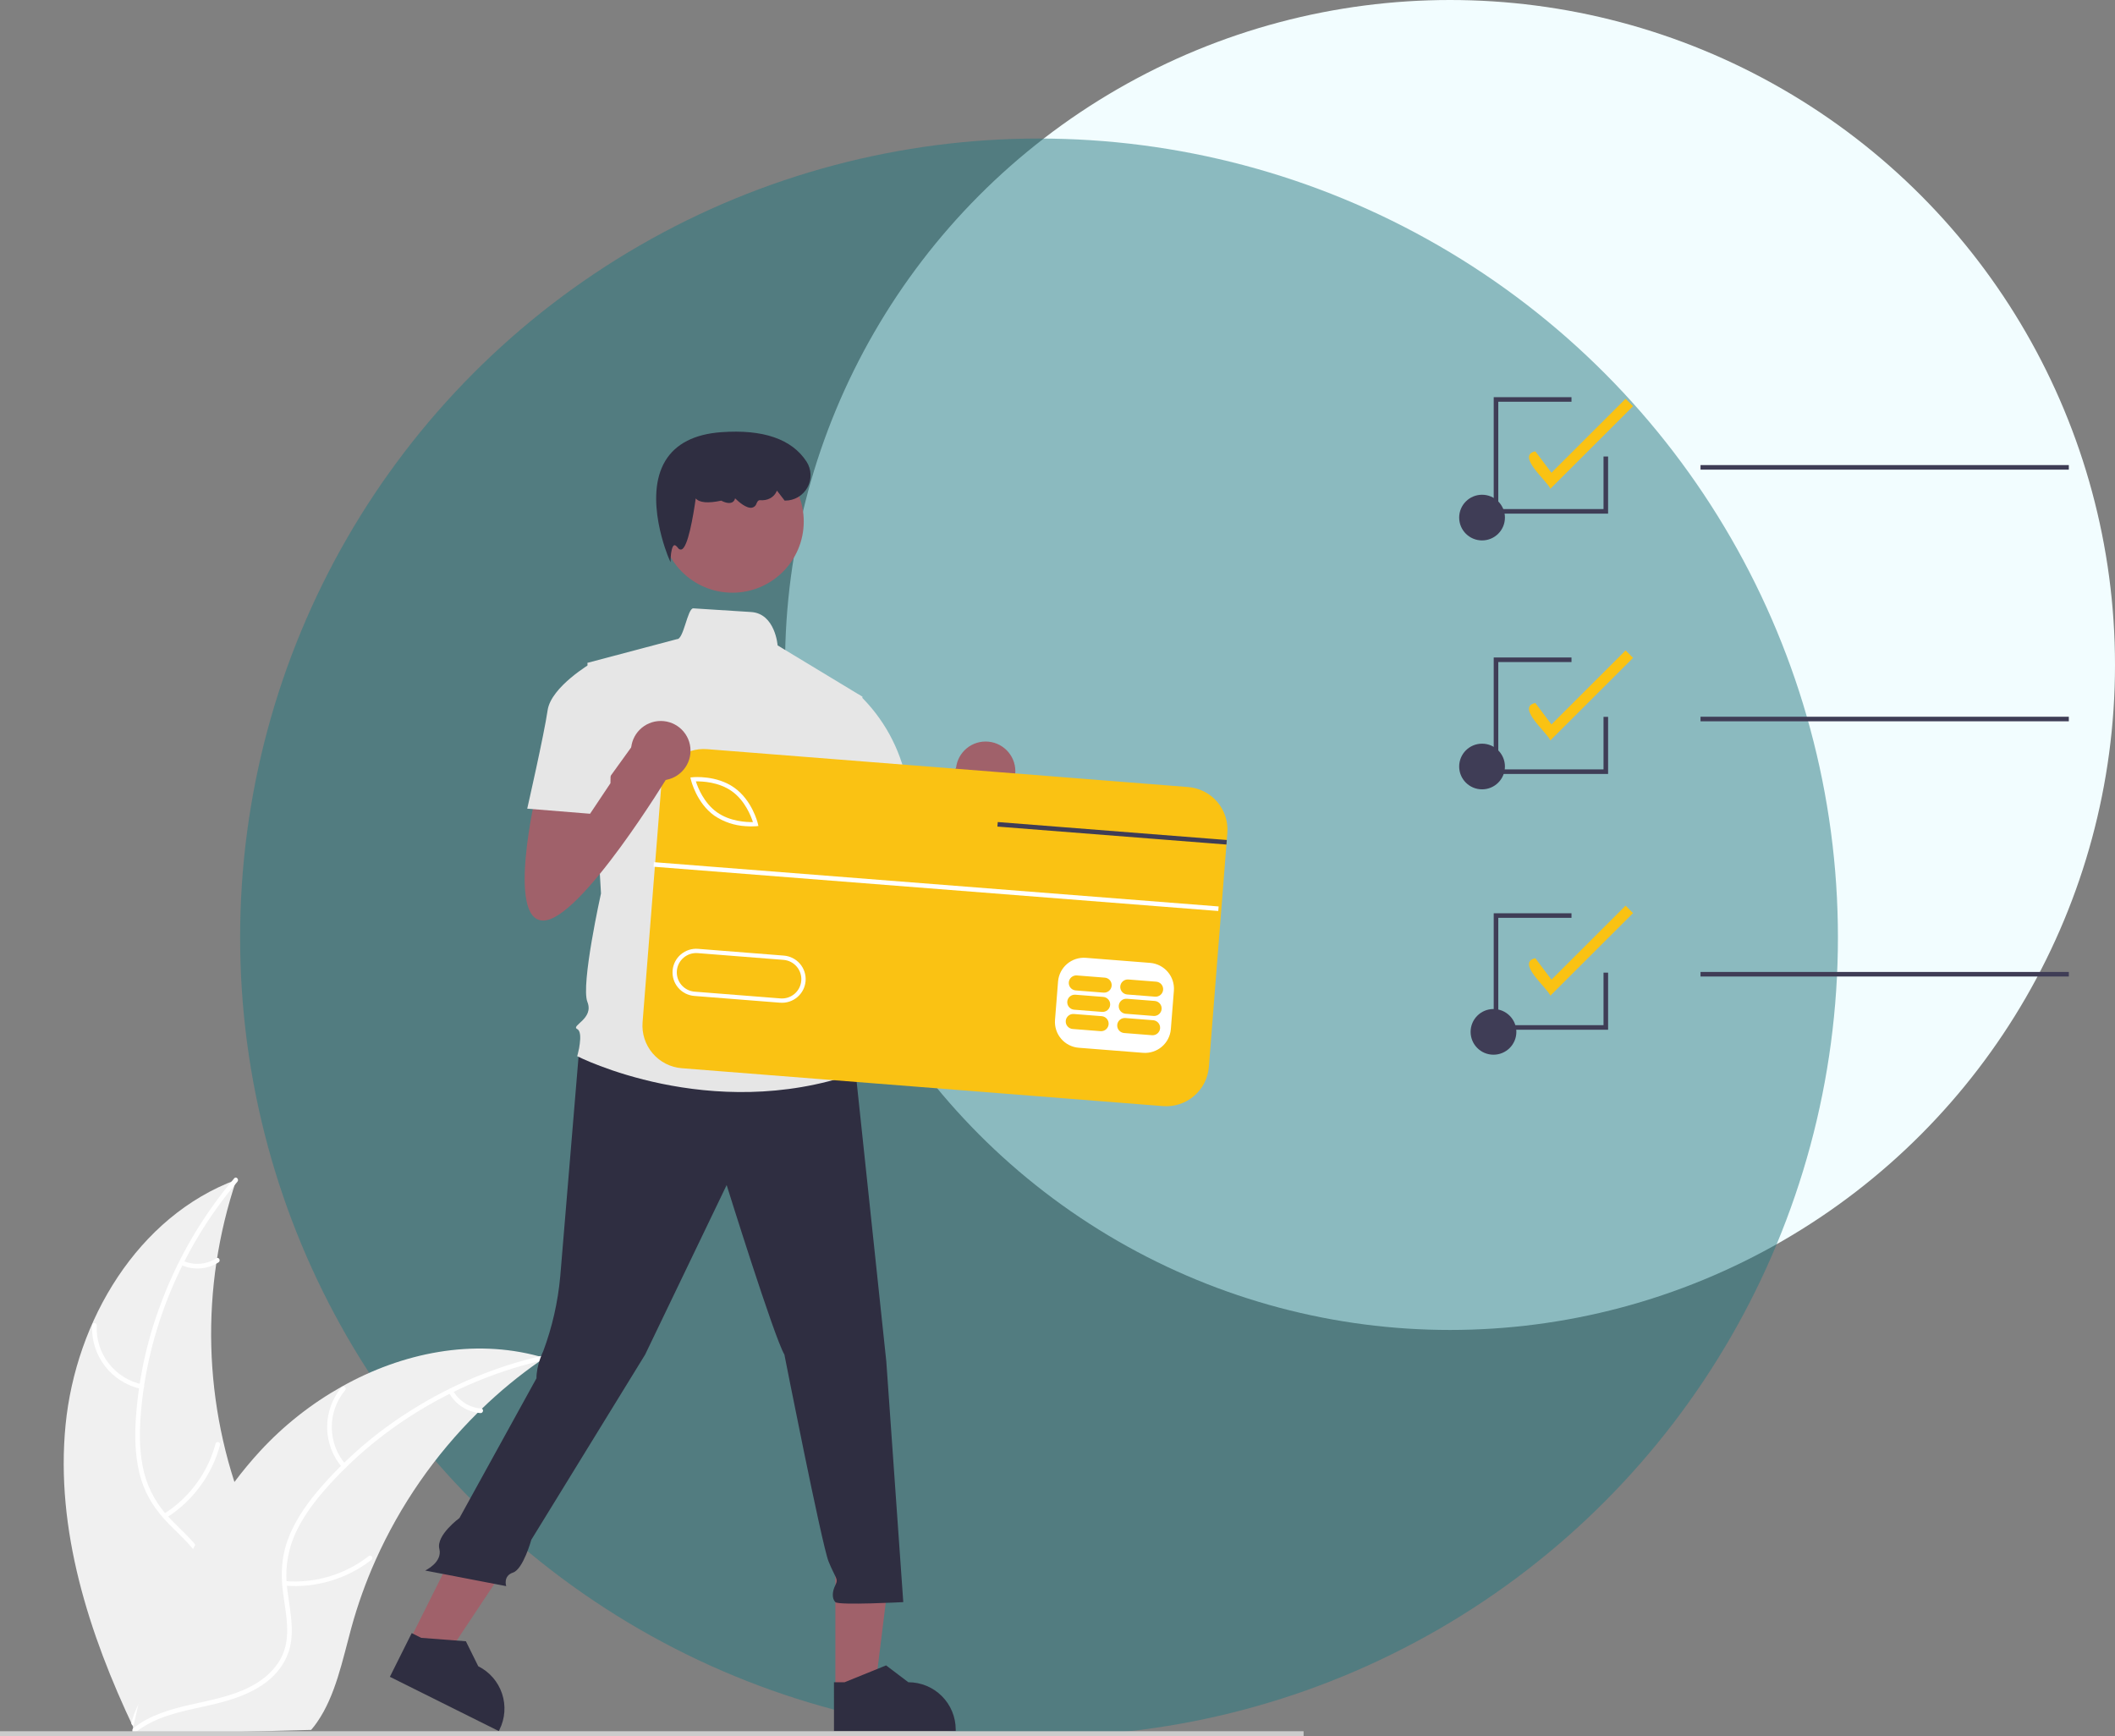 <svg width="229" height="188" viewBox="0 0 229 188" fill="none" xmlns="http://www.w3.org/2000/svg">
    <rect x="0" y="0" width="229" height="188" fill="#808080" stroke="none"/>
    <circle cx="157" cy="72" r="72" fill="#F2FDFF"/>
    <circle cx="112.5" cy="101.5" r="86.5" fill="#247881" fill-opacity="0.5"/>
    <g clip-path="url(#clip0_0_1)">
    <path d="M7.099 154.287C8.209 142.975 14.919 131.684 25.594 127.734C21.649 139.45 21.983 152.181 26.536 163.675C28.308 168.102 30.74 172.841 29.301 177.386C28.405 180.214 26.091 182.42 23.478 183.83C20.863 185.24 17.94 185.956 15.054 186.657L14.495 187.144C9.615 176.875 5.989 165.599 7.099 154.287Z" fill="#F0F0F0"/>
    <path d="M25.707 127.944C19.679 135.047 15.886 144.118 15.222 153.417C15.079 155.427 15.109 157.479 15.599 159.444C16.092 161.356 17.089 163.101 18.486 164.498C19.763 165.827 21.223 167.039 22.154 168.655C23.135 170.357 23.222 172.319 22.629 174.17C21.904 176.435 20.406 178.305 18.878 180.083C17.182 182.057 15.389 184.08 14.713 186.656C14.631 186.968 14.151 186.823 14.232 186.511C15.408 182.03 19.667 179.391 21.625 175.331C22.539 173.436 22.886 171.256 21.932 169.306C21.098 167.601 19.594 166.35 18.29 165.016C16.92 163.615 15.858 162.066 15.282 160.179C14.693 158.248 14.583 156.193 14.674 154.188C14.915 149.642 15.871 145.163 17.506 140.913C19.345 136.053 22.003 131.543 25.365 127.577C25.573 127.332 25.914 127.701 25.707 127.944L25.707 127.944Z" fill="white"/>
    <path d="M15.278 150.383C13.718 150.047 12.329 149.169 11.357 147.905C10.386 146.642 9.896 145.074 9.976 143.483C9.979 143.419 10.008 143.358 10.056 143.314C10.104 143.27 10.167 143.246 10.232 143.248C10.297 143.249 10.359 143.276 10.405 143.322C10.451 143.368 10.477 143.43 10.477 143.495C10.401 144.977 10.857 146.437 11.764 147.612C12.671 148.787 13.969 149.599 15.423 149.903C15.739 149.969 15.592 150.449 15.278 150.383V150.383Z" fill="white"/>
    <path d="M17.75 163.91C20.506 162.168 22.503 159.454 23.343 156.307C23.426 155.996 23.907 156.141 23.824 156.452C22.944 159.725 20.859 162.545 17.988 164.351C17.714 164.523 17.478 164.081 17.75 163.91Z" fill="white"/>
    <path d="M19.822 136.515C20.399 136.771 21.03 136.879 21.659 136.831C22.287 136.782 22.894 136.579 23.425 136.239C23.696 136.063 23.932 136.506 23.662 136.68C23.074 137.053 22.404 137.277 21.709 137.332C21.015 137.387 20.317 137.271 19.677 136.995C19.615 136.974 19.563 136.93 19.532 136.872C19.501 136.814 19.493 136.746 19.51 136.683C19.529 136.619 19.573 136.566 19.632 136.535C19.69 136.503 19.759 136.496 19.822 136.515H19.822Z" fill="white"/>
    <path d="M58.953 147.018C58.787 147.133 58.62 147.247 58.454 147.366C56.224 148.914 54.124 150.64 52.175 152.528C52.022 152.672 51.869 152.819 51.72 152.967C47.072 157.565 43.319 162.984 40.653 168.95C39.594 171.325 38.717 173.777 38.031 176.284C37.084 179.747 36.332 183.577 34.352 186.441C34.149 186.742 33.927 187.031 33.688 187.304L15.133 187.787C15.09 187.767 15.047 187.752 15.004 187.731L14.264 187.785C14.29 187.653 14.321 187.517 14.347 187.385C14.362 187.308 14.381 187.232 14.396 187.155C14.407 187.104 14.419 187.053 14.426 187.006C14.43 186.989 14.434 186.972 14.438 186.96C14.445 186.913 14.456 186.87 14.464 186.828C14.63 186.066 14.803 185.305 14.98 184.543C14.98 184.539 14.98 184.539 14.984 184.535C16.354 178.734 18.22 172.998 20.9 167.726C20.98 167.567 21.061 167.404 21.15 167.246C22.371 164.876 23.784 162.61 25.375 160.47C26.25 159.301 27.183 158.178 28.172 157.103C30.732 154.331 33.713 151.979 37.005 150.132C43.569 146.45 51.238 144.906 58.407 146.864C58.59 146.914 58.77 146.964 58.953 147.018Z" fill="#F0F0F0"/>
    <path d="M58.918 147.254C49.822 149.302 41.322 154.265 35.184 161.291C33.857 162.81 32.644 164.466 31.85 166.33C31.091 168.153 30.834 170.146 31.107 172.101C31.325 173.929 31.76 175.774 31.529 177.623C31.285 179.573 30.172 181.191 28.582 182.313C26.637 183.686 24.314 184.279 22.021 184.78C19.477 185.336 16.824 185.874 14.731 187.524C14.478 187.724 14.182 187.319 14.435 187.12C18.076 184.248 23.069 184.701 27.081 182.636C28.952 181.673 30.545 180.14 30.959 178.01C31.322 176.148 30.875 174.245 30.638 172.395C30.39 170.454 30.476 168.579 31.154 166.726C31.848 164.83 32.999 163.123 34.282 161.577C37.215 158.092 40.68 155.09 44.548 152.68C48.947 149.904 53.79 147.901 58.866 146.756C59.18 146.685 59.23 147.184 58.918 147.254H58.918Z" fill="white"/>
    <path d="M37.058 158.902C36.015 157.697 35.435 156.16 35.422 154.568C35.408 152.975 35.962 151.429 36.985 150.206C37.193 149.96 37.587 150.271 37.379 150.518C36.424 151.654 35.908 153.094 35.924 154.577C35.939 156.061 36.485 157.489 37.463 158.606C37.675 158.849 37.269 159.143 37.058 158.902V158.902Z" fill="white"/>
    <path d="M30.874 171.189C34.125 171.455 37.357 170.488 39.925 168.48C40.179 168.281 40.476 168.686 40.222 168.885C37.545 170.968 34.18 171.968 30.797 171.684C30.475 171.657 30.554 171.162 30.874 171.189H30.874Z" fill="white"/>
    <path d="M49.05 150.561C49.357 151.111 49.795 151.577 50.326 151.916C50.857 152.256 51.465 152.458 52.093 152.505C52.416 152.529 52.337 153.023 52.017 153C51.322 152.945 50.652 152.721 50.064 152.347C49.476 151.973 48.989 151.462 48.645 150.857C48.608 150.803 48.593 150.736 48.603 150.671C48.613 150.606 48.648 150.547 48.7 150.507C48.753 150.468 48.821 150.452 48.886 150.462C48.952 150.472 49.011 150.508 49.05 150.561V150.561Z" fill="white"/>
    <path d="M167.859 52.925C167.582 52.108 164.108 49.332 166.237 48.865L167.983 51.189L176.009 43.176L176.817 43.982L167.859 52.925Z" fill="#FAC213"/>
    <path d="M167.859 80.172C167.582 79.356 164.108 76.579 166.237 76.113L167.983 78.437L176.009 70.424L176.817 71.23L167.859 80.172Z" fill="#FAC213"/>
    <path d="M167.859 107.809C167.582 106.993 164.108 104.217 166.237 103.75L167.983 106.074L176.009 98.061L176.817 98.867L167.859 107.809Z" fill="#FAC213"/>
    <path d="M160.468 85.465C161.836 85.465 162.945 84.358 162.945 82.993C162.945 81.627 161.836 80.52 160.468 80.52C159.1 80.52 157.991 81.627 157.991 82.993C157.991 84.358 159.1 85.465 160.468 85.465Z" fill="#3F3D56"/>
    <path d="M160.468 58.513C161.836 58.513 162.945 57.406 162.945 56.041C162.945 54.675 161.836 53.568 160.468 53.568C159.1 53.568 157.991 54.675 157.991 56.041C157.991 57.406 159.1 58.513 160.468 58.513Z" fill="#3F3D56"/>
    <path d="M224 50.353H184.122V50.848H224V50.353Z" fill="#3F3D56"/>
    <path d="M161.706 114.197C163.074 114.197 164.183 113.09 164.183 111.724C164.183 110.359 163.074 109.251 161.706 109.251C160.338 109.251 159.229 110.359 159.229 111.724C159.229 113.09 160.338 114.197 161.706 114.197Z" fill="#3F3D56"/>
    <path d="M224 77.601H184.122V78.096H224V77.601Z" fill="#3F3D56"/>
    <path d="M224 105.238H184.122V105.732H224V105.238Z" fill="#3F3D56"/>
    <path d="M174.115 111.494H161.731V98.883H170.152V99.377H162.226V110.999H173.62V105.312H174.115V111.494Z" fill="#3F3D56"/>
    <path d="M174.115 83.799H161.731V71.189H170.152V71.683H162.226V83.305H173.62V77.618H174.115V83.799Z" fill="#3F3D56"/>
    <path d="M174.115 55.611H161.731V43H170.152V43.495H162.226V55.116H173.62V49.429H174.115V55.611Z" fill="#3F3D56"/>
    <path d="M93.256 87.947C93.256 87.947 89.946 101.898 93.992 101.898C98.037 101.898 107.599 86.111 107.599 86.111L104.289 82.072L98.348 90.306L98.037 86.111L93.256 87.947Z" fill="#A0616A"/>
    <path d="M106.717 86.717C108.495 86.717 109.936 85.278 109.936 83.503C109.936 81.727 108.495 80.288 106.717 80.288C104.938 80.288 103.497 81.727 103.497 83.503C103.497 85.278 104.938 86.717 106.717 86.717Z" fill="#A0616A"/>
    <path d="M90.45 182.966L94.736 182.966L96.775 166.462L90.449 166.462L90.45 182.966Z" fill="#A0616A"/>
    <path d="M90.299 187.43L103.479 187.43V187.263C103.479 185.905 102.938 184.602 101.976 183.642C101.014 182.681 99.709 182.142 98.349 182.142H98.348L95.941 180.318L91.449 182.142L90.298 182.142L90.299 187.43Z" fill="#2F2E41"/>
    <path d="M44.346 177.628L48.181 179.538L57.388 165.68L51.728 162.86L44.346 177.628Z" fill="#A0616A"/>
    <path d="M42.214 181.554L54.007 187.43L54.081 187.281C54.689 186.065 54.788 184.659 54.357 183.371C53.926 182.083 53 181.018 51.782 180.411L51.782 180.411L50.444 177.706L45.608 177.336L44.579 176.823L42.214 181.554Z" fill="#2F2E41"/>
    <path d="M141.145 187.446H0V188H141.145V187.446Z" fill="#CCCCCC"/>
    <path d="M62.739 113.256C62.739 113.256 61.026 133.816 60.658 138.222C60.406 140.984 59.788 143.7 58.819 146.299C58.819 146.299 58.084 147.767 58.084 149.236L49.748 164.36C49.748 164.36 47.201 166.229 47.569 167.698C47.936 169.166 46.033 170.047 46.033 170.047L54.811 171.736C54.811 171.736 54.443 170.635 55.547 170.268C56.65 169.901 57.528 166.716 57.528 166.716L69.852 146.666L78.678 128.309C78.678 128.309 83.827 144.83 84.93 146.666C84.93 146.666 88.976 167.226 89.711 169.061C90.447 170.897 90.815 170.897 90.447 171.631C90.079 172.366 90.079 173.1 90.447 173.467C90.815 173.834 97.802 173.467 97.802 173.467L95.963 147.4L92.653 116.194L75.736 111.054L62.739 113.256Z" fill="#2F2E41"/>
    <path d="M79.302 64.174C83.567 64.174 87.025 60.722 87.025 56.464C87.025 52.206 83.567 48.754 79.302 48.754C75.036 48.754 71.579 52.206 71.579 56.464C71.579 60.722 75.036 64.174 79.302 64.174Z" fill="#A0616A"/>
    <path d="M93.389 75.441L84.196 69.88C84.196 69.88 83.941 66.427 81.321 66.265C80.006 66.183 78.033 66.059 75.071 65.868C74.445 65.828 74.023 69.246 73.305 69.2L63.601 71.77L65.072 96.735C65.072 96.735 62.865 106.648 63.601 108.484C64.336 110.319 61.762 111.054 62.497 111.421C63.233 111.788 62.497 114.358 62.497 114.358C62.497 114.358 76.84 121.701 92.654 116.193L91.183 111.421C91.383 110.797 91.42 110.132 91.292 109.49C91.163 108.847 90.872 108.248 90.447 107.749C90.447 107.749 91.918 105.546 90.079 103.711C90.079 103.711 90.815 100.407 88.976 98.938L88.608 93.798L89.712 91.228L93.389 75.441Z" fill="#E6E6E6"/>
    <path d="M72.6 60.868L72.384 60.368C72.356 60.303 69.625 53.858 72.046 49.882C73.167 48.041 75.204 47.002 78.103 46.793C82.637 46.466 85.74 47.54 87.329 49.983C87.596 50.397 87.745 50.875 87.763 51.366C87.78 51.858 87.664 52.346 87.428 52.777C87.191 53.209 86.842 53.569 86.418 53.819C85.994 54.07 85.51 54.202 85.017 54.201H84.956L84.123 53.121L84.074 53.226C83.773 53.878 83.08 54.234 82.269 54.156C82.131 54.147 82.008 54.265 81.91 54.52C81.877 54.631 81.815 54.732 81.729 54.811C81.644 54.889 81.539 54.944 81.425 54.968C80.826 55.085 79.971 54.331 79.589 53.955C79.574 54.042 79.541 54.124 79.491 54.197C79.442 54.269 79.378 54.33 79.302 54.376C78.899 54.608 78.272 54.305 78.092 54.208C76.657 54.513 75.729 54.431 75.331 53.967C75.061 55.872 74.483 59.3 73.788 59.49C73.716 59.507 73.64 59.5 73.572 59.47C73.504 59.44 73.447 59.389 73.41 59.325C73.243 59.108 73.093 59.001 73 59.031C72.774 59.102 72.641 59.845 72.622 60.324L72.6 60.868Z" fill="#2F2E41"/>
    <path d="M89.344 75.808L93.012 75.213C95.655 77.748 97.455 81.031 98.17 84.62C99.273 90.494 99.641 91.595 99.641 91.595L90.815 93.798L86.034 84.62L89.344 75.808Z" fill="#E6E6E6"/>
    <path d="M73.065 83.449L70.798 112.141L128.654 116.697L130.921 88.005L73.065 83.449Z" fill="white"/>
    <path d="M79.246 85.672C77.83 84.662 76.032 84.59 75.346 84.604C75.555 85.257 76.206 86.931 77.622 87.941C79.041 88.953 80.837 89.024 81.522 89.01C81.313 88.357 80.662 86.682 79.246 85.672Z" fill="#FAC213"/>
    <path d="M84.832 103.929L75.541 103.197C75.267 103.176 74.991 103.208 74.729 103.293C74.467 103.378 74.225 103.514 74.015 103.692C73.806 103.871 73.633 104.089 73.508 104.333C73.383 104.578 73.308 104.845 73.286 105.12C73.265 105.394 73.297 105.669 73.382 105.931C73.467 106.192 73.603 106.434 73.782 106.643C73.961 106.852 74.179 107.024 74.424 107.149C74.67 107.274 74.937 107.349 75.212 107.371V107.371L84.502 108.102C85.056 108.146 85.605 107.968 86.028 107.608C86.451 107.247 86.713 106.734 86.757 106.18C86.801 105.627 86.622 105.079 86.261 104.657C85.9 104.234 85.386 103.973 84.832 103.929V103.929Z" fill="#FAC213"/>
    <path d="M128.64 85.216L76.554 81.114C75.948 81.066 75.339 81.138 74.761 81.326C74.183 81.513 73.648 81.812 73.186 82.206C72.723 82.6 72.344 83.081 72.068 83.622C71.792 84.162 71.625 84.752 71.578 85.357L69.574 110.69C69.478 111.911 69.872 113.121 70.669 114.054C71.466 114.986 72.601 115.564 73.825 115.66L125.911 119.762C126.517 119.81 127.127 119.738 127.705 119.551C128.283 119.363 128.818 119.064 129.28 118.67C129.742 118.276 130.122 117.795 130.398 117.254C130.674 116.714 130.84 116.124 130.888 115.519L132.792 91.442L132.83 90.95L132.891 90.184C132.938 89.579 132.866 88.971 132.678 88.394C132.491 87.817 132.191 87.283 131.796 86.821C131.402 86.36 130.92 85.981 130.378 85.705C129.837 85.43 129.246 85.264 128.64 85.216V85.216ZM127.102 107.257L126.772 111.431C126.712 112.168 126.362 112.851 125.798 113.331C125.235 113.811 124.504 114.049 123.765 113.993L116.797 113.444C116.058 113.384 115.374 113.035 114.893 112.472C114.412 111.909 114.174 111.18 114.23 110.442L114.56 106.269C114.621 105.532 114.971 104.848 115.535 104.368C116.098 103.888 116.829 103.651 117.568 103.707L124.534 104.255C125.272 104.316 125.956 104.665 126.438 105.228C126.919 105.79 127.158 106.52 127.102 107.257V107.257ZM72.826 105.081C72.879 104.406 73.2 103.779 73.716 103.339C74.232 102.899 74.902 102.682 75.578 102.734L84.868 103.466C85.204 103.492 85.531 103.584 85.831 103.736C86.131 103.888 86.398 104.098 86.617 104.353C86.836 104.608 87.002 104.904 87.106 105.223C87.211 105.543 87.251 105.88 87.225 106.215C87.199 106.55 87.107 106.876 86.954 107.176C86.801 107.475 86.591 107.742 86.335 107.96C86.079 108.178 85.783 108.344 85.463 108.448C85.143 108.552 84.805 108.592 84.47 108.565L84.465 108.567L75.175 107.834C74.84 107.808 74.513 107.716 74.213 107.563C73.913 107.41 73.647 107.2 73.428 106.944C73.21 106.688 73.044 106.392 72.941 106.072C72.838 105.753 72.798 105.416 72.826 105.081V105.081ZM74.814 84.438L74.751 84.179L75.018 84.154C75.122 84.143 77.594 83.922 79.517 85.294C81.441 86.665 82.031 89.072 82.056 89.173L82.117 89.433L81.851 89.46C81.472 89.488 81.092 89.485 80.714 89.452C79.511 89.382 78.35 88.99 77.351 88.318C75.427 86.946 74.837 84.54 74.814 84.438V84.438Z" fill="#FAC213"/>
    <path d="M119.287 110.025L116.268 109.788C116.053 109.771 115.84 109.84 115.676 109.981C115.511 110.121 115.41 110.32 115.393 110.535C115.376 110.75 115.445 110.963 115.585 111.127C115.725 111.291 115.925 111.393 116.14 111.411L119.159 111.648C119.375 111.665 119.588 111.596 119.752 111.455C119.916 111.315 120.018 111.116 120.035 110.901C120.052 110.686 119.983 110.473 119.843 110.309C119.702 110.145 119.503 110.043 119.287 110.025V110.025Z" fill="#FAC213"/>
    <path d="M124.862 110.464L121.842 110.226C121.627 110.21 121.414 110.28 121.25 110.42C121.086 110.56 120.984 110.759 120.967 110.974C120.95 111.189 121.019 111.402 121.159 111.566C121.299 111.73 121.499 111.832 121.714 111.849L124.733 112.087C124.949 112.104 125.162 112.034 125.326 111.894C125.49 111.754 125.591 111.554 125.608 111.34C125.625 111.125 125.556 110.912 125.416 110.748C125.276 110.584 125.077 110.482 124.862 110.464V110.464Z" fill="#FAC213"/>
    <path d="M119.452 107.938L116.433 107.701C116.218 107.684 116.005 107.754 115.841 107.894C115.677 108.034 115.575 108.233 115.558 108.448C115.541 108.663 115.61 108.876 115.75 109.04C115.89 109.204 116.09 109.306 116.305 109.324L119.324 109.561C119.54 109.578 119.753 109.509 119.917 109.368C120.081 109.228 120.183 109.029 120.2 108.814C120.217 108.599 120.148 108.386 120.008 108.222C119.867 108.058 119.668 107.956 119.452 107.938V107.938Z" fill="#FAC213"/>
    <path d="M125.027 108.377L122.007 108.14C121.792 108.123 121.579 108.192 121.415 108.333C121.251 108.473 121.149 108.672 121.132 108.887C121.115 109.102 121.184 109.315 121.324 109.479C121.464 109.643 121.664 109.745 121.879 109.763L124.898 110C125.114 110.017 125.327 109.948 125.491 109.807C125.655 109.667 125.757 109.468 125.774 109.253C125.791 109.038 125.722 108.825 125.582 108.661C125.442 108.497 125.242 108.395 125.027 108.377V108.377Z" fill="#FAC213"/>
    <path d="M119.618 105.852L116.598 105.614C116.383 105.597 116.17 105.667 116.006 105.807C115.841 105.947 115.74 106.146 115.723 106.361C115.706 106.576 115.775 106.789 115.915 106.953C116.055 107.118 116.255 107.219 116.47 107.237L119.489 107.475C119.705 107.491 119.918 107.421 120.082 107.281C120.246 107.141 120.347 106.942 120.364 106.727C120.381 106.512 120.312 106.299 120.172 106.135C120.032 105.971 119.833 105.869 119.618 105.852V105.852Z" fill="#FAC213"/>
    <path d="M125.191 106.29L122.172 106.053C121.957 106.036 121.744 106.106 121.58 106.246C121.416 106.386 121.314 106.585 121.297 106.8C121.28 107.015 121.349 107.228 121.489 107.392C121.629 107.556 121.829 107.658 122.044 107.676L125.063 107.913C125.278 107.93 125.491 107.86 125.655 107.72C125.819 107.58 125.921 107.381 125.938 107.166C125.955 106.951 125.886 106.738 125.746 106.574C125.606 106.41 125.406 106.308 125.191 106.29V106.29Z" fill="#FAC213"/>
    <path d="M70.803 93.35L70.765 93.843L131.907 98.638L131.946 98.145L70.803 93.35Z" fill="white"/>
    <path d="M132.83 90.95L132.792 91.442L130.664 91.275L107.992 89.497L108.033 89.005L130.702 90.783L132.83 90.95Z" fill="#3F3D56"/>
    <path d="M58.084 85.721C58.084 85.721 54.774 99.672 58.82 99.672C62.865 99.672 72.427 83.885 72.427 83.885L69.117 79.847L63.176 88.081L62.865 83.885L58.084 85.721Z" fill="#A0616A"/>
    <path d="M71.545 84.492C73.323 84.492 74.765 83.053 74.765 81.278C74.765 79.502 73.323 78.063 71.545 78.063C69.766 78.063 68.325 79.502 68.325 81.278C68.325 83.053 69.766 84.492 71.545 84.492Z" fill="#A0616A"/>
    <path d="M66.279 73.973L64.073 71.77C64.073 71.77 59.66 74.34 59.292 76.91C58.924 79.48 57.085 87.557 57.085 87.557L63.889 88.108L66.096 84.803L66.279 73.973Z" fill="#E6E6E6"/>
    </g>
    <defs>
    <clipPath id="clip0_0_1">
    <rect width="224" height="145" fill="white" transform="translate(0 43)"/>
    </clipPath>
    </defs>
    </svg>
    